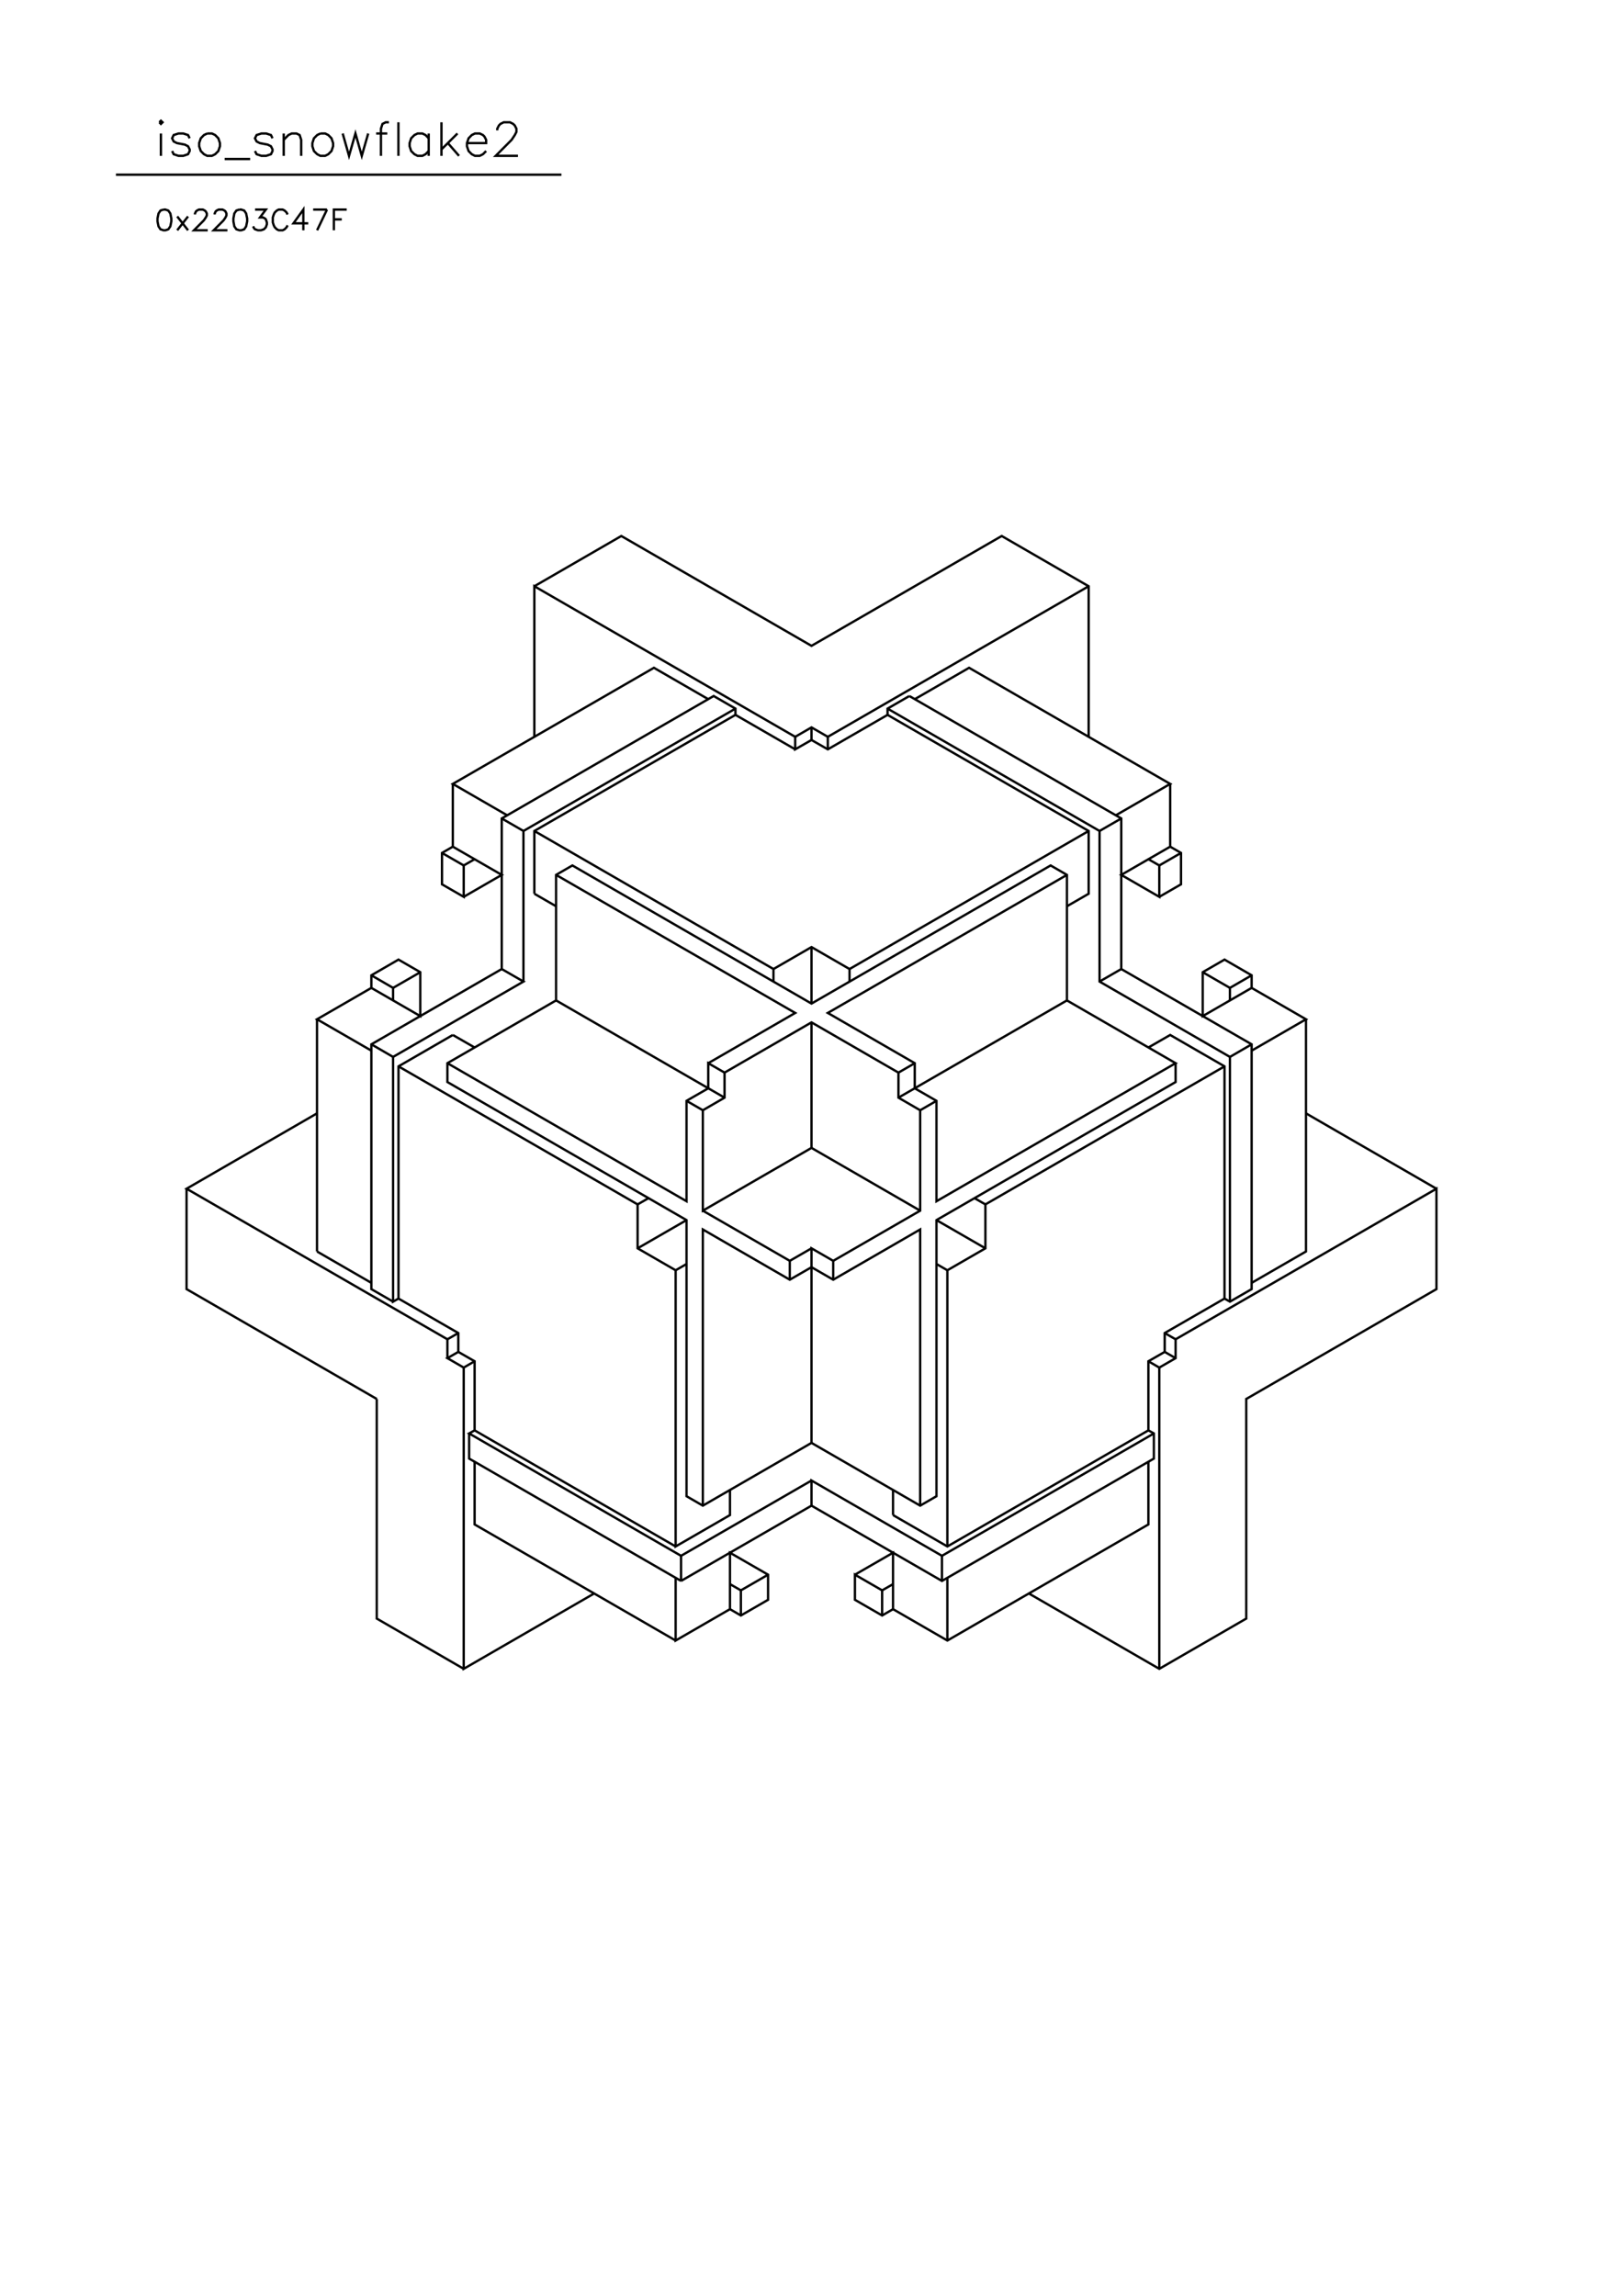 <?xml version="1.0" standalone="no"?>
<svg width="21cm" height="29.7cm" version="1.1" xmlns="http://www.w3.org/2000/svg" viewBox="0.0 0.0 21 29.7">
<path d="M6.914 7.584L8.039 6.934L10.5 8.355L12.961 6.934L14.086 7.584L14.086 9.532" stroke-width="0.03" stroke="#000000" fill="none"/>
<path d="M14.438 10.547L15.141 10.141L12.539 8.639L11.836 9.045" stroke-width="0.03" stroke="#000000" fill="none"/>
<path d="M11.766 9.004L11.484 9.167L11.484 9.248L14.086 10.75L14.086 11.562L13.805 11.724" stroke-width="0.03" stroke="#000000" fill="none"/>
<path d="M13.805 11.318L10.711 13.104L11.836 13.754L11.836 14.079L12.117 14.241L12.117 15.54L15.211 13.754L13.805 12.942L13.805 11.318L13.594 11.196L10.5 12.983L7.406 11.196L7.195 11.318L7.195 12.942L5.789 13.754L5.789 13.998L8.883 15.784L8.883 19.356L9.094 19.478L10.5 18.666L10.5 16.149L10.781 16.311L11.906 15.662L11.906 14.363L11.625 14.2L11.625 13.876L10.5 13.226L9.375 13.876L9.164 13.754L9.164 14.079L8.883 14.241L8.883 15.54L5.789 13.754" stroke-width="0.03" stroke="#000000" fill="none"/>
<path d="M5.859 13.389L5.156 13.795L5.156 16.799L5.93 17.245L5.93 17.489L5.789 17.57L6 17.692L6 21.589L7.688 20.614" stroke-width="0.03" stroke="#000000" fill="none"/>
<path d="M8.742 20.412L8.742 21.223L9.445 20.817L9.586 20.899L9.938 20.696L9.938 20.371L9.445 20.087L9.445 20.817" stroke-width="0.03" stroke="#000000" fill="none"/>
<path d="M9.586 20.899L9.586 20.574L9.938 20.371" stroke-width="0.03" stroke="#000000" fill="none"/>
<path d="M9.586 20.574L9.445 20.493" stroke-width="0.03" stroke="#000000" fill="none"/>
<path d="M8.812 20.452L10.5 19.478L12.188 20.452L14.93 18.869L14.93 18.544L14.859 18.504L14.859 17.61L15.07 17.489L15.07 17.245L15.844 16.799L15.914 16.839L16.195 16.677L16.195 13.51L14.508 12.536L14.508 10.588L11.766 9.004" stroke-width="0.03" stroke="#000000" fill="none"/>
<path d="M11.484 9.167L14.227 10.75L14.227 12.698L15.914 13.673L15.914 16.839" stroke-width="0.03" stroke="#000000" fill="none"/>
<path d="M15.844 16.799L15.844 13.795L15.141 13.389L14.859 13.551" stroke-width="0.03" stroke="#000000" fill="none"/>
<path d="M15.211 13.754L15.211 13.998L12.117 15.784L12.117 19.356L11.906 19.478L10.5 18.666" stroke-width="0.03" stroke="#000000" fill="none"/>
<path d="M10.5 19.153L8.812 20.127L6.07 18.544L6.141 18.504L6.141 17.61L5.93 17.489" stroke-width="0.03" stroke="#000000" fill="none"/>
<path d="M5.789 17.57L5.789 17.326L2.414 15.378L4.102 14.403" stroke-width="0.03" stroke="#000000" fill="none"/>
<path d="M4.805 13.592L4.102 13.186L4.805 12.78L4.805 12.617L5.156 12.414L5.438 12.577L5.438 13.145L4.805 12.78" stroke-width="0.03" stroke="#000000" fill="none"/>
<path d="M4.805 12.617L5.086 12.78L5.086 12.942" stroke-width="0.03" stroke="#000000" fill="none"/>
<path d="M5.086 12.78L5.438 12.577" stroke-width="0.03" stroke="#000000" fill="none"/>
<path d="M5.859 13.389L6.141 13.551" stroke-width="0.03" stroke="#000000" fill="none"/>
<path d="M5.156 13.795L8.25 15.581L8.391 15.5" stroke-width="0.03" stroke="#000000" fill="none"/>
<path d="M8.25 15.581L8.25 16.149L8.742 16.433L8.883 16.352" stroke-width="0.03" stroke="#000000" fill="none"/>
<path d="M8.742 16.433L8.742 20.006L9.445 19.6L9.445 19.275" stroke-width="0.03" stroke="#000000" fill="none"/>
<path d="M9.094 19.478L9.094 15.905L10.219 16.555L10.5 16.393L10.781 16.555L11.906 15.905L11.906 19.478" stroke-width="0.03" stroke="#000000" fill="none"/>
<path d="M11.555 19.6L11.555 19.275" stroke-width="0.03" stroke="#000000" fill="none"/>
<path d="M11.555 19.6L12.258 20.006L14.859 18.504" stroke-width="0.03" stroke="#000000" fill="none"/>
<path d="M14.93 18.544L12.188 20.127L10.5 19.153L10.5 19.478" stroke-width="0.03" stroke="#000000" fill="none"/>
<path d="M11.062 20.371L11.555 20.087L11.555 20.817L12.258 21.223L14.859 19.721L14.859 18.909" stroke-width="0.03" stroke="#000000" fill="none"/>
<path d="M15 17.692L15.211 17.57L15.211 17.326L18.586 15.378L18.586 16.677L16.125 18.098L16.125 20.939L15 21.589L13.312 20.614" stroke-width="0.03" stroke="#000000" fill="none"/>
<path d="M12.258 20.412L12.258 21.223" stroke-width="0.03" stroke="#000000" fill="none"/>
<path d="M12.188 20.452L12.188 20.127" stroke-width="0.03" stroke="#000000" fill="none"/>
<path d="M12.258 20.006L12.258 16.433L12.75 16.149L12.75 15.581L15.844 13.795" stroke-width="0.03" stroke="#000000" fill="none"/>
<path d="M15.914 13.673L16.195 13.51" stroke-width="0.03" stroke="#000000" fill="none"/>
<path d="M16.195 13.592L16.898 13.186L16.195 12.78L16.195 12.617L15.844 12.414L15.562 12.577L15.562 13.145L16.195 12.78" stroke-width="0.03" stroke="#000000" fill="none"/>
<path d="M16.195 12.617L15.914 12.78L15.914 12.942" stroke-width="0.03" stroke="#000000" fill="none"/>
<path d="M15.914 12.78L15.562 12.577" stroke-width="0.03" stroke="#000000" fill="none"/>
<path d="M14.508 12.536L14.227 12.698" stroke-width="0.03" stroke="#000000" fill="none"/>
<path d="M13.805 12.942L11.625 14.2" stroke-width="0.03" stroke="#000000" fill="none"/>
<path d="M11.906 14.363L12.117 14.241" stroke-width="0.03" stroke="#000000" fill="none"/>
<path d="M11.836 13.754L11.625 13.876" stroke-width="0.03" stroke="#000000" fill="none"/>
<path d="M10.5 13.226L10.5 14.85L9.094 15.662L9.094 14.363L9.375 14.2L9.375 13.876" stroke-width="0.03" stroke="#000000" fill="none"/>
<path d="M9.164 13.754L10.289 13.104L7.195 11.318" stroke-width="0.03" stroke="#000000" fill="none"/>
<path d="M6.914 11.562L6.914 10.75L9.516 9.248L9.516 9.167L9.234 9.004L6.492 10.588L6.492 12.536L6.773 12.698L5.086 13.673L5.086 16.839L5.156 16.799" stroke-width="0.03" stroke="#000000" fill="none"/>
<path d="M5.086 16.839L4.805 16.677L4.805 13.51L6.492 12.536" stroke-width="0.03" stroke="#000000" fill="none"/>
<path d="M6.773 12.698L6.773 10.75L6.492 10.588" stroke-width="0.03" stroke="#000000" fill="none"/>
<path d="M6.562 10.547L5.859 10.141L8.461 8.639L9.164 9.045" stroke-width="0.03" stroke="#000000" fill="none"/>
<path d="M9.516 9.167L6.773 10.75" stroke-width="0.03" stroke="#000000" fill="none"/>
<path d="M6.914 10.75L10.008 12.536L10.008 12.698" stroke-width="0.03" stroke="#000000" fill="none"/>
<path d="M10.008 12.536L10.5 12.252L10.992 12.536L10.992 12.698" stroke-width="0.03" stroke="#000000" fill="none"/>
<path d="M10.992 12.536L14.086 10.75" stroke-width="0.03" stroke="#000000" fill="none"/>
<path d="M14.227 10.75L14.508 10.588" stroke-width="0.03" stroke="#000000" fill="none"/>
<path d="M14.859 11.115L15 11.196L15 11.602L14.508 11.318L15.141 10.953L15.141 10.141" stroke-width="0.03" stroke="#000000" fill="none"/>
<path d="M15.141 10.953L15.281 11.034L15.281 11.44L15 11.602" stroke-width="0.03" stroke="#000000" fill="none"/>
<path d="M15 11.196L15.281 11.034" stroke-width="0.03" stroke="#000000" fill="none"/>
<path d="M16.898 13.186L16.898 16.19L16.195 16.596" stroke-width="0.03" stroke="#000000" fill="none"/>
<path d="M15.211 17.326L15.07 17.245" stroke-width="0.03" stroke="#000000" fill="none"/>
<path d="M15.07 17.489L15.211 17.57" stroke-width="0.03" stroke="#000000" fill="none"/>
<path d="M15 17.692L15 21.589" stroke-width="0.03" stroke="#000000" fill="none"/>
<path d="M11.555 20.817L11.414 20.899L11.062 20.696L11.062 20.371L11.414 20.574L11.555 20.493" stroke-width="0.03" stroke="#000000" fill="none"/>
<path d="M11.414 20.574L11.414 20.899" stroke-width="0.03" stroke="#000000" fill="none"/>
<path d="M8.812 20.452L8.812 20.127" stroke-width="0.03" stroke="#000000" fill="none"/>
<path d="M8.742 20.006L6.141 18.504" stroke-width="0.03" stroke="#000000" fill="none"/>
<path d="M6.07 18.544L6.07 18.869L8.812 20.452" stroke-width="0.03" stroke="#000000" fill="none"/>
<path d="M8.742 21.223L6.141 19.721L6.141 18.909" stroke-width="0.03" stroke="#000000" fill="none"/>
<path d="M6 17.692L6.141 17.61" stroke-width="0.03" stroke="#000000" fill="none"/>
<path d="M5.93 17.245L5.789 17.326" stroke-width="0.03" stroke="#000000" fill="none"/>
<path d="M4.875 18.098L4.875 20.939L6 21.589" stroke-width="0.03" stroke="#000000" fill="none"/>
<path d="M4.875 18.098L2.414 16.677L2.414 15.378" stroke-width="0.03" stroke="#000000" fill="none"/>
<path d="M4.102 16.19L4.102 13.186" stroke-width="0.03" stroke="#000000" fill="none"/>
<path d="M4.805 13.51L5.086 13.673" stroke-width="0.03" stroke="#000000" fill="none"/>
<path d="M7.195 12.942L9.375 14.2" stroke-width="0.03" stroke="#000000" fill="none"/>
<path d="M9.094 14.363L8.883 14.241" stroke-width="0.03" stroke="#000000" fill="none"/>
<path d="M9.094 15.662L10.219 16.311L10.5 16.149" stroke-width="0.03" stroke="#000000" fill="none"/>
<path d="M10.219 16.311L10.219 16.555" stroke-width="0.03" stroke="#000000" fill="none"/>
<path d="M10.781 16.555L10.781 16.311" stroke-width="0.03" stroke="#000000" fill="none"/>
<path d="M11.906 15.662L10.5 14.85" stroke-width="0.03" stroke="#000000" fill="none"/>
<path d="M8.883 15.784L8.25 16.149" stroke-width="0.03" stroke="#000000" fill="none"/>
<path d="M4.805 16.596L4.102 16.19" stroke-width="0.03" stroke="#000000" fill="none"/>
<path d="M6 11.602L6.492 11.318L5.859 10.953L5.859 10.141" stroke-width="0.03" stroke="#000000" fill="none"/>
<path d="M5.859 10.953L5.719 11.034L5.719 11.44L6 11.602L6 11.196L6.141 11.115" stroke-width="0.03" stroke="#000000" fill="none"/>
<path d="M6 11.196L5.719 11.034" stroke-width="0.03" stroke="#000000" fill="none"/>
<path d="M6.914 11.562L7.195 11.724" stroke-width="0.03" stroke="#000000" fill="none"/>
<path d="M6.914 9.532L6.914 7.584L10.289 9.532L10.289 9.694L10.5 9.573L10.711 9.694L11.484 9.248" stroke-width="0.03" stroke="#000000" fill="none"/>
<path d="M10.711 9.532L14.086 7.584" stroke-width="0.03" stroke="#000000" fill="none"/>
<path d="M10.711 9.532L10.711 9.694" stroke-width="0.03" stroke="#000000" fill="none"/>
<path d="M10.711 9.532L10.5 9.41L10.289 9.532" stroke-width="0.03" stroke="#000000" fill="none"/>
<path d="M10.289 9.694L9.516 9.248" stroke-width="0.03" stroke="#000000" fill="none"/>
<path d="M10.5 9.41L10.5 9.573" stroke-width="0.03" stroke="#000000" fill="none"/>
<path d="M10.5 12.252L10.5 12.983" stroke-width="0.03" stroke="#000000" fill="none"/>
<path d="M12.117 15.784L12.75 16.149" stroke-width="0.03" stroke="#000000" fill="none"/>
<path d="M12.258 16.433L12.117 16.352" stroke-width="0.03" stroke="#000000" fill="none"/>
<path d="M12.609 15.5L12.75 15.581" stroke-width="0.03" stroke="#000000" fill="none"/>
<path d="M14.859 17.61L15 17.692" stroke-width="0.03" stroke="#000000" fill="none"/>
<path d="M16.898 14.403L18.586 15.378" stroke-width="0.03" stroke="#000000" fill="none"/>
<path d="M7.264 2.26L1.5 2.26" stroke-width="0.03" stroke="#000000" fill="none"/>
<path d="M2.082 2.016L2.082 1.727" stroke-width="0.03" stroke="#000000" fill="none"/>
<path d="M2.062 1.582L2.082 1.603L2.103 1.582L2.082 1.562L2.062 1.582" stroke-width="0.03" stroke="#000000" fill="none"/>
<path d="M2.227 1.954L2.247 1.995L2.309 2.016L2.371 2.016L2.433 1.995L2.454 1.954L2.454 1.933L2.433 1.892L2.392 1.871L2.289 1.851L2.247 1.83L2.227 1.789L2.247 1.747L2.309 1.727L2.371 1.727L2.433 1.747L2.454 1.789" stroke-width="0.03" stroke="#000000" fill="none"/>
<path d="M2.681 1.727L2.639 1.747L2.598 1.789L2.577 1.851L2.577 1.892L2.598 1.954L2.639 1.995L2.681 2.016L2.742 2.016L2.784 1.995L2.825 1.954L2.846 1.892L2.846 1.851L2.825 1.789L2.784 1.747L2.742 1.727L2.681 1.727" stroke-width="0.03" stroke="#000000" fill="none"/>
<path d="M2.907 2.057L3.237 2.057" stroke-width="0.03" stroke="#000000" fill="none"/>
<path d="M3.299 1.954L3.32 1.995L3.382 2.016L3.444 2.016L3.506 1.995L3.526 1.954L3.526 1.933L3.506 1.892L3.464 1.871L3.361 1.851L3.32 1.83L3.299 1.789L3.32 1.747L3.382 1.727L3.444 1.727L3.506 1.747L3.526 1.789" stroke-width="0.03" stroke="#000000" fill="none"/>
<path d="M3.671 1.809L3.732 1.747L3.774 1.727L3.836 1.727L3.877 1.747L3.897 1.809L3.897 2.016" stroke-width="0.03" stroke="#000000" fill="none"/>
<path d="M3.671 2.016L3.671 1.727" stroke-width="0.03" stroke="#000000" fill="none"/>
<path d="M4.145 1.727L4.104 1.747L4.062 1.789L4.042 1.851L4.042 1.892L4.062 1.954L4.104 1.995L4.145 2.016L4.207 2.016L4.248 1.995L4.289 1.954L4.31 1.892L4.31 1.851L4.289 1.789L4.248 1.747L4.207 1.727L4.145 1.727" stroke-width="0.03" stroke="#000000" fill="none"/>
<path d="M4.434 1.727L4.516 2.016L4.599 1.727L4.681 2.016L4.764 1.727" stroke-width="0.03" stroke="#000000" fill="none"/>
<path d="M4.867 1.727L5.011 1.727" stroke-width="0.03" stroke="#000000" fill="none"/>
<path d="M5.032 1.582L4.99 1.582L4.949 1.603L4.929 1.665L4.929 2.016" stroke-width="0.03" stroke="#000000" fill="none"/>
<path d="M5.155 2.016L5.155 1.582" stroke-width="0.03" stroke="#000000" fill="none"/>
<path d="M5.547 1.727L5.547 2.016" stroke-width="0.03" stroke="#000000" fill="none"/>
<path d="M5.547 1.954L5.506 1.995L5.465 2.016L5.403 2.016L5.362 1.995L5.32 1.954L5.3 1.892L5.3 1.851L5.32 1.789L5.362 1.747L5.403 1.727L5.465 1.727L5.506 1.747L5.547 1.789" stroke-width="0.03" stroke="#000000" fill="none"/>
<path d="M5.712 1.933L5.919 1.727" stroke-width="0.03" stroke="#000000" fill="none"/>
<path d="M5.795 1.851L5.939 2.016" stroke-width="0.03" stroke="#000000" fill="none"/>
<path d="M6.042 1.851L6.29 1.851L6.29 1.809L6.269 1.768L6.249 1.747L6.207 1.727L6.145 1.727L6.104 1.747L6.063 1.789L6.042 1.851L6.042 1.892L6.063 1.954L6.104 1.995L6.145 2.016L6.207 2.016L6.249 1.995L6.29 1.954" stroke-width="0.03" stroke="#000000" fill="none"/>
<path d="M6.434 1.686L6.434 1.665L6.455 1.624L6.475 1.603L6.517 1.582L6.599 1.582L6.64 1.603L6.661 1.624L6.682 1.665L6.682 1.706L6.661 1.747L6.62 1.809L6.414 2.016L6.702 2.016" stroke-width="0.03" stroke="#000000" fill="none"/>
<path d="M5.712 2.016L5.712 1.582" stroke-width="0.03" stroke="#000000" fill="none"/>
<path d="M4.486 2.711L4.32 2.711L4.32 2.979" stroke-width="0.03" stroke="#000000" fill="none"/>
<path d="M4.32 2.838L4.422 2.838" stroke-width="0.03" stroke="#000000" fill="none"/>
<path d="M4.231 2.711L4.103 2.979" stroke-width="0.03" stroke="#000000" fill="none"/>
<path d="M3.988 2.889L3.797 2.889L3.925 2.711L3.925 2.979" stroke-width="0.03" stroke="#000000" fill="none"/>
<path d="M3.721 2.915L3.708 2.94L3.683 2.966L3.657 2.979L3.606 2.979L3.581 2.966L3.555 2.94L3.542 2.915L3.53 2.877L3.53 2.813L3.542 2.775L3.555 2.749L3.581 2.724L3.606 2.711L3.657 2.711L3.683 2.724L3.708 2.749L3.721 2.775" stroke-width="0.03" stroke="#000000" fill="none"/>
<path d="M4.052 2.711L4.231 2.711" stroke-width="0.03" stroke="#000000" fill="none"/>
<path d="M3.3 2.711L3.44 2.711L3.364 2.813L3.402 2.813L3.428 2.826L3.44 2.838L3.453 2.877L3.453 2.902L3.44 2.94L3.415 2.966L3.377 2.979L3.338 2.979L3.3 2.966L3.287 2.953L3.275 2.928" stroke-width="0.03" stroke="#000000" fill="none"/>
<path d="M3.096 2.711L3.058 2.724L3.032 2.762L3.02 2.826L3.02 2.864L3.032 2.928L3.058 2.966L3.096 2.979L3.122 2.979L3.16 2.966L3.185 2.928L3.198 2.864L3.198 2.826L3.185 2.762L3.16 2.724L3.122 2.711L3.096 2.711" stroke-width="0.03" stroke="#000000" fill="none"/>
<path d="M2.943 2.979L2.765 2.979L2.892 2.851L2.918 2.813L2.93 2.787L2.93 2.762L2.918 2.736L2.905 2.724L2.879 2.711L2.829 2.711L2.803 2.724L2.79 2.736L2.778 2.762L2.778 2.775" stroke-width="0.03" stroke="#000000" fill="none"/>
<path d="M2.688 2.979L2.51 2.979L2.637 2.851L2.663 2.813L2.676 2.787L2.676 2.762L2.663 2.736L2.65 2.724L2.625 2.711L2.574 2.711L2.548 2.724L2.535 2.736L2.523 2.762L2.523 2.775" stroke-width="0.03" stroke="#000000" fill="none"/>
<path d="M2.433 2.8L2.293 2.979" stroke-width="0.03" stroke="#000000" fill="none"/>
<path d="M2.433 2.979L2.293 2.8" stroke-width="0.03" stroke="#000000" fill="none"/>
<path d="M2.115 2.711L2.076 2.724L2.051 2.762L2.038 2.826L2.038 2.864L2.051 2.928L2.076 2.966L2.115 2.979L2.14 2.979L2.178 2.966L2.204 2.928L2.217 2.864L2.217 2.826L2.204 2.762L2.178 2.724L2.14 2.711L2.115 2.711" stroke-width="0.03" stroke="#000000" fill="none"/>
</svg>
